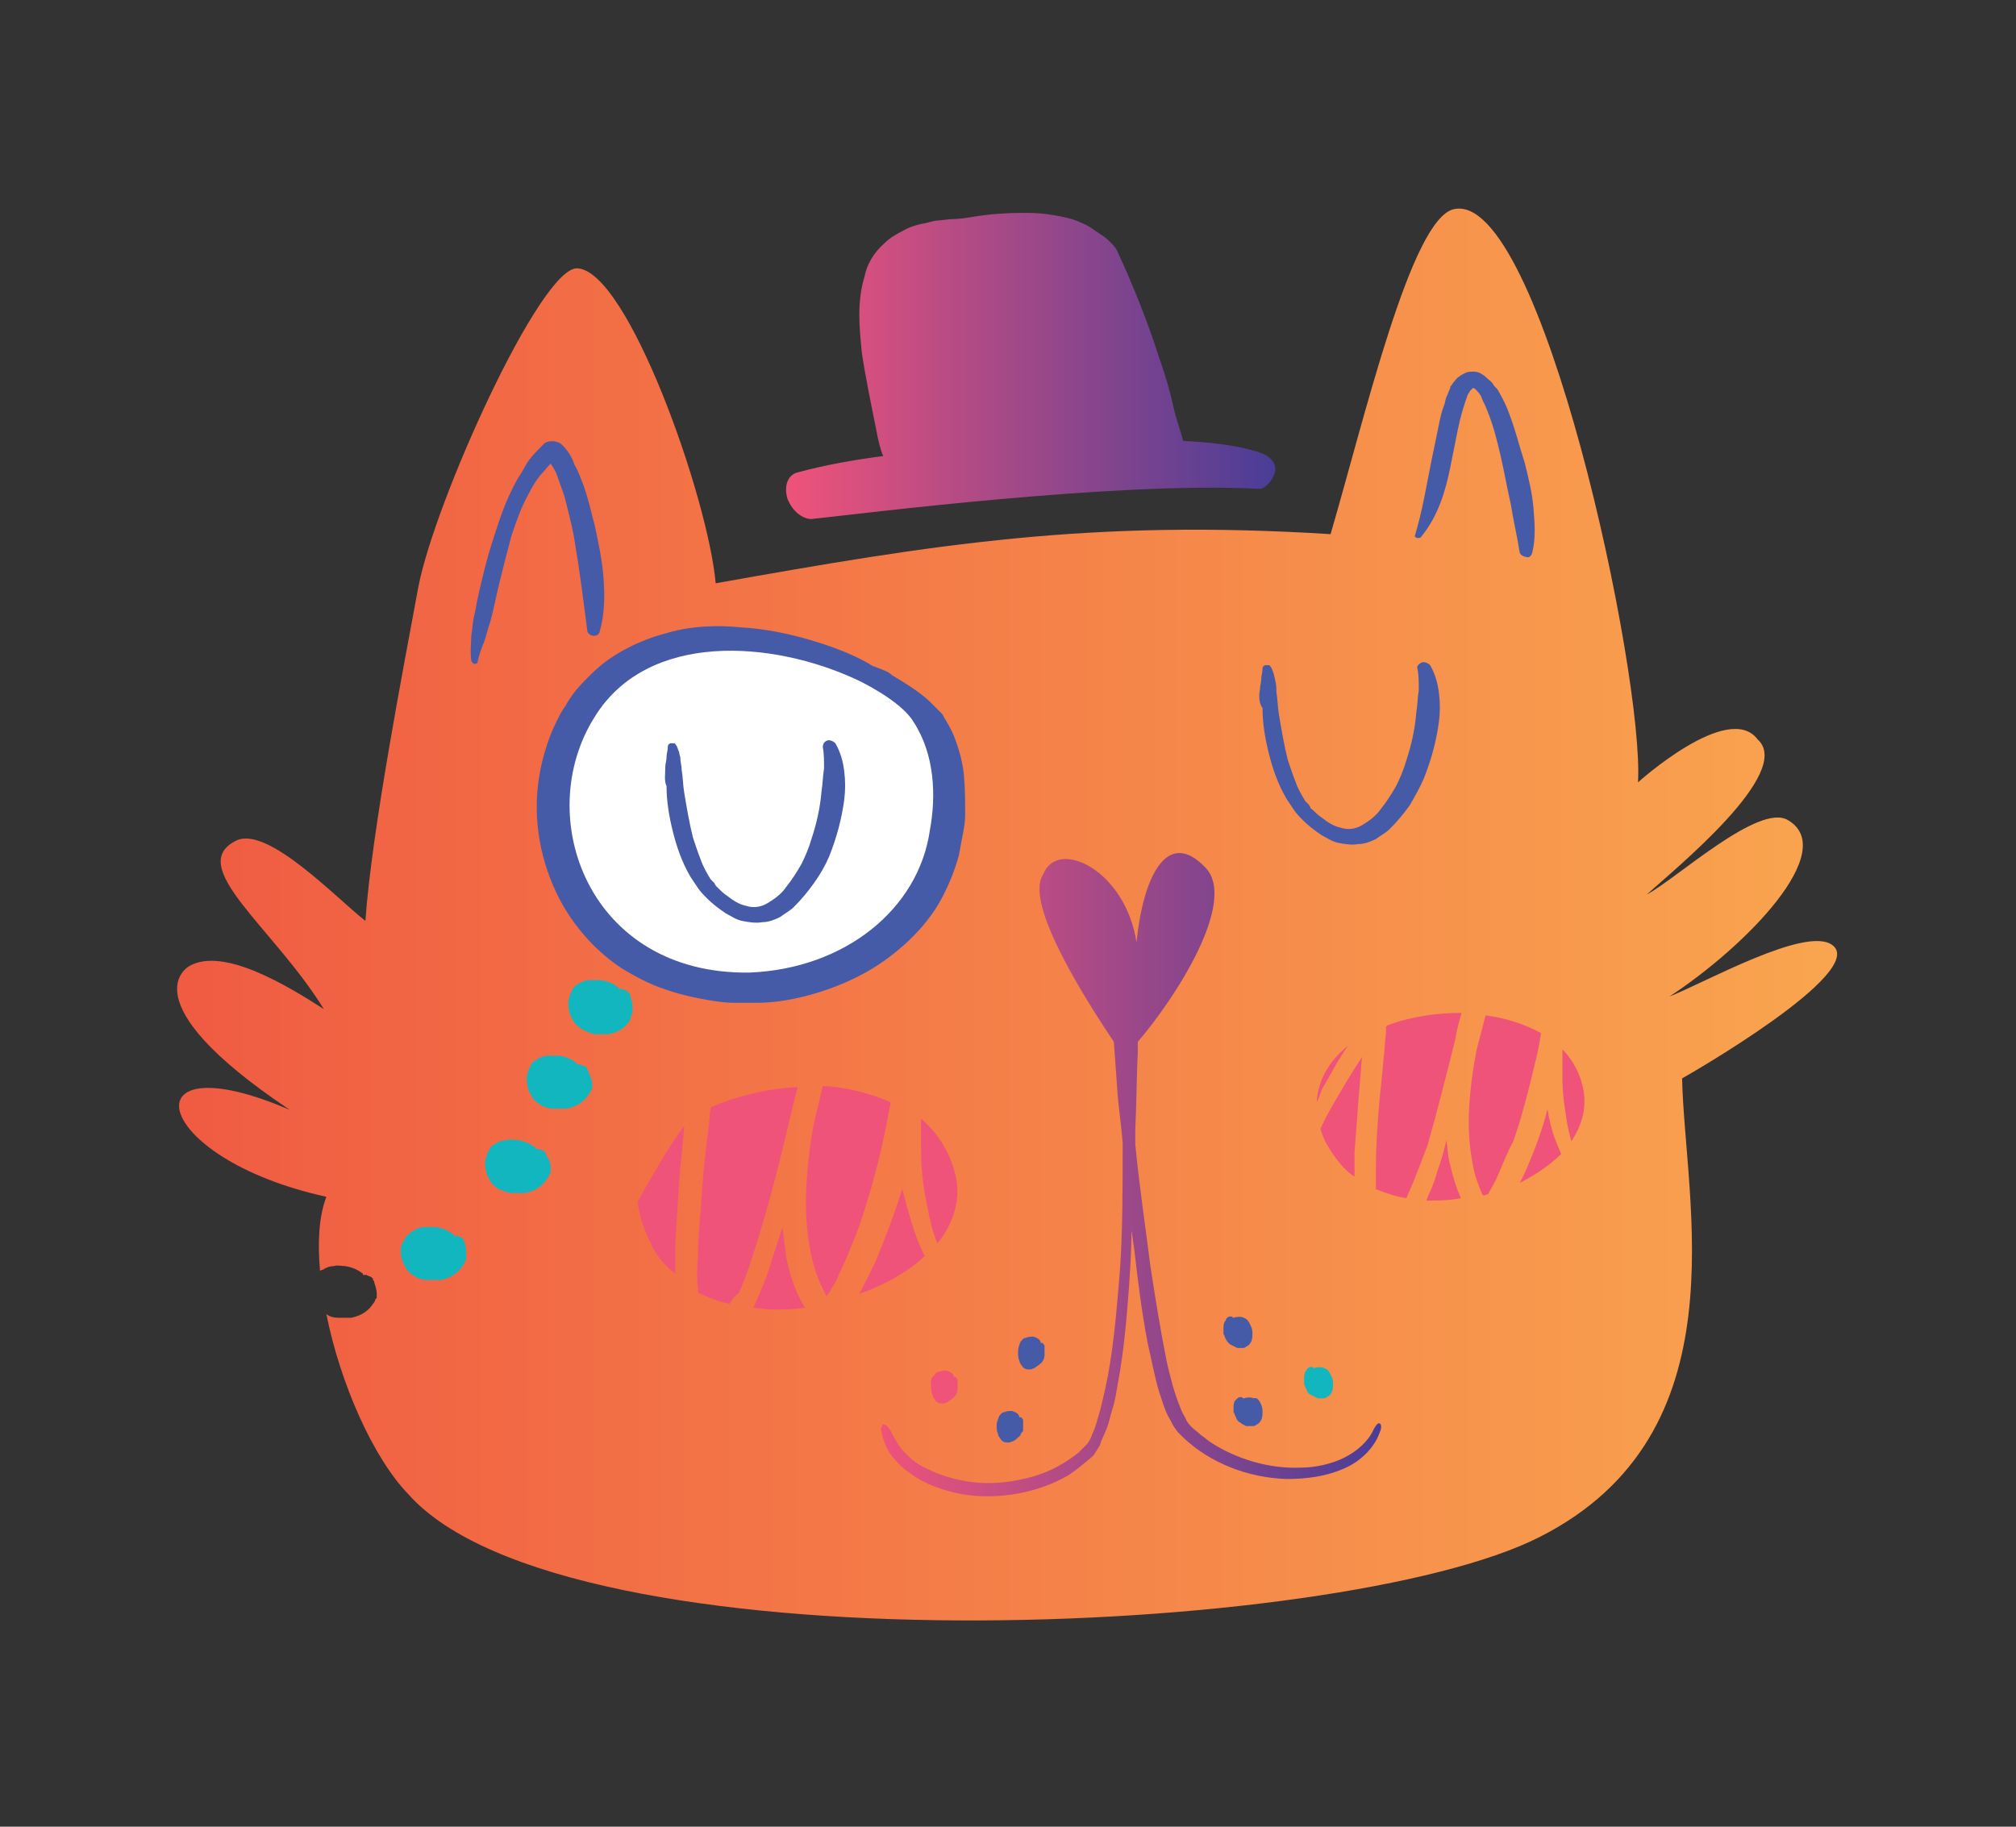 <?xml version="1.0" encoding="utf-8"?>
<!-- Generator: Adobe Illustrator 21.0.0, SVG Export Plug-In . SVG Version: 6.00 Build 0)  -->
<svg version="1.1" id="Layer_1" xmlns="http://www.w3.org/2000/svg" xmlns:xlink="http://www.w3.org/1999/xlink" x="0px" y="0px"
	 viewBox="0 0 160 145" style="enable-background:new 0 0 160 145;" xml:space="preserve">
<rect x="0" y="0" width="160" height="145" fill="#333333" stroke="none"/>
<style type="text/css">
	.st0{fill:#CB5990;}
	.st1{fill:#FFFFFF;}
	.st2{fill:#12B6BF;}
	.st3{fill:url(#SVGID_1_);}
	.st4{fill:#455BA8;}
	.st5{fill:#326EB6;}
	.st6{fill:#DD5968;}
	.st7{fill:#EF537A;}
	.st8{fill:url(#SVGID_2_);}
	.st9{fill:url(#SVGID_3_);}
	.st10{fill:url(#SVGID_4_);}
	.st11{fill:url(#SVGID_5_);}
	.st12{fill:#F16443;}
	.st13{fill:url(#SVGID_6_);}
	.st14{fill:#F68E3F;}
	.st15{fill:url(#SVGID_7_);}
	.st16{fill:url(#SVGID_8_);}
	.st17{fill:url(#SVGID_9_);}
	.st18{fill:url(#SVGID_10_);}
	.st19{fill:url(#SVGID_11_);}
	.st20{fill:url(#SVGID_12_);}
	.st21{fill:url(#SVGID_13_);}
	.st22{fill:url(#SVGID_14_);}
	.st23{fill:url(#SVGID_15_);}
	.st24{fill:url(#SVGID_16_);}
	.st25{fill:url(#SVGID_17_);}
	.st26{fill:#3DB66D;}
	.st27{fill:url(#SVGID_18_);}
	.st28{fill:url(#SVGID_19_);}
	.st29{fill:url(#SVGID_20_);}
	.st30{fill:url(#SVGID_21_);}
	.st31{fill:url(#SVGID_22_);}
	.st32{fill:url(#SVGID_23_);}
	.st33{fill:url(#SVGID_24_);}
	.st34{fill:url(#SVGID_25_);}
	.st35{fill:url(#SVGID_26_);}
	.st36{fill:url(#SVGID_27_);}
	.st37{fill:url(#SVGID_28_);}
	.st38{fill:url(#SVGID_29_);}
	.st39{fill:url(#SVGID_30_);}
	.st40{fill:url(#SVGID_31_);}
	.st41{fill:url(#SVGID_32_);}
	.st42{fill:url(#SVGID_33_);}
	.st43{fill:url(#SVGID_34_);}
	.st44{fill:url(#SVGID_35_);}
	.st45{fill:url(#SVGID_36_);}
	.st46{fill:url(#SVGID_37_);}
	.st47{fill:url(#SVGID_38_);}
	.st48{fill:url(#SVGID_39_);}
	.st49{fill:url(#SVGID_40_);}
	.st50{fill:url(#SVGID_41_);}
	.st51{fill:url(#SVGID_42_);}
	.st52{fill:url(#SVGID_43_);}
	.st53{fill:url(#SVGID_44_);}
	.st54{fill:url(#SVGID_45_);}
	.st55{fill:url(#SVGID_46_);}
	.st56{fill:url(#SVGID_47_);}
	.st57{fill:url(#SVGID_48_);}
	.st58{fill:url(#SVGID_49_);}
	.st59{fill:url(#SVGID_50_);}
	.st60{fill:url(#SVGID_51_);}
	.st61{fill:url(#SVGID_52_);}
	.st62{fill:url(#SVGID_53_);}
	.st63{fill:url(#SVGID_54_);}
	.st64{fill:url(#SVGID_55_);}
	.st65{fill:url(#SVGID_56_);}
	.st66{fill:url(#SVGID_57_);}
	.st67{fill:url(#SVGID_58_);}
	.st68{fill:url(#SVGID_59_);}
	.st69{fill:url(#SVGID_60_);}
	.st70{fill:url(#SVGID_61_);}
	.st71{fill:url(#SVGID_62_);}
	.st72{fill:url(#SVGID_63_);}
	.st73{fill:url(#SVGID_64_);}
	.st74{fill:url(#SVGID_65_);}
	.st75{fill:url(#SVGID_66_);}
	.st76{fill:url(#SVGID_67_);}
	.st77{fill:url(#SVGID_68_);}
	.st78{fill:url(#SVGID_69_);}
	.st79{fill:url(#SVGID_70_);}
	.st80{fill:url(#SVGID_71_);}
	.st81{fill:url(#SVGID_72_);}
	.st82{fill:url(#SVGID_73_);}
	.st83{fill:url(#SVGID_74_);}
	.st84{fill:url(#SVGID_75_);}
	.st85{fill:url(#SVGID_76_);}
	.st86{fill:url(#SVGID_77_);}
	.st87{fill:url(#SVGID_78_);}
	.st88{fill:url(#SVGID_79_);}
	.st89{fill:url(#SVGID_80_);}
	.st90{fill:url(#SVGID_81_);}
	.st91{fill:url(#SVGID_82_);}
	.st92{fill:url(#SVGID_83_);}
	.st93{fill:url(#SVGID_84_);}
	.st94{fill:url(#SVGID_85_);}
	.st95{fill:url(#SVGID_86_);}
	.st96{fill:url(#SVGID_87_);}
	.st97{fill:url(#SVGID_88_);}
	.st98{fill:url(#SVGID_89_);}
	.st99{fill:url(#SVGID_90_);}
	.st100{fill:url(#SVGID_91_);}
	.st101{fill:url(#SVGID_92_);}
	.st102{fill:url(#SVGID_93_);}
	.st103{fill:url(#SVGID_94_);}
	.st104{fill:url(#SVGID_95_);}
	.st105{fill:url(#SVGID_96_);}
	.st106{fill:url(#SVGID_97_);}
	.st107{fill:url(#SVGID_98_);}
	.st108{fill:url(#SVGID_99_);}
	.st109{fill:url(#SVGID_100_);}
	.st110{fill:url(#SVGID_101_);}
	.st111{fill:url(#SVGID_102_);}
	.st112{fill:url(#SVGID_103_);}
	.st113{fill:url(#SVGID_104_);}
	.st114{fill:url(#SVGID_105_);}
	.st115{fill:url(#SVGID_106_);}
	.st116{fill:url(#SVGID_107_);}
	.st117{fill:url(#SVGID_108_);}
	.st118{fill:url(#SVGID_109_);}
	.st119{fill:url(#SVGID_110_);}
	.st120{fill:url(#SVGID_111_);}
	.st121{fill:url(#SVGID_112_);}
	.st122{fill:url(#SVGID_113_);}
	.st123{fill:url(#SVGID_114_);}
	.st124{fill:url(#SVGID_115_);}
	.st125{fill:url(#SVGID_116_);}
	.st126{fill:url(#SVGID_117_);}
	.st127{fill:url(#SVGID_118_);}
	.st128{fill:url(#SVGID_119_);}
	.st129{fill:url(#SVGID_120_);}
	.st130{fill:url(#SVGID_121_);}
	.st131{fill:url(#SVGID_122_);}
	.st132{fill:url(#SVGID_123_);}
	.st133{fill:url(#SVGID_124_);}
	.st134{fill:url(#SVGID_125_);}
	.st135{fill:url(#SVGID_126_);}
	.st136{fill:url(#SVGID_127_);}
	.st137{fill:#184054;}
	.st138{fill:url(#SVGID_128_);}
	.st139{fill:url(#SVGID_129_);}
	.st140{fill:url(#SVGID_130_);}
	.st141{fill:url(#SVGID_131_);}
	.st142{fill:url(#SVGID_132_);}
	.st143{fill:url(#SVGID_133_);}
	.st144{fill:url(#SVGID_134_);}
	.st145{fill:url(#SVGID_135_);}
	.st146{fill:url(#SVGID_136_);}
	.st147{fill:url(#SVGID_137_);}
	.st148{fill:url(#SVGID_138_);}
	.st149{fill:url(#SVGID_139_);}
	.st150{fill:url(#SVGID_140_);}
	.st151{fill:url(#SVGID_141_);}
	.st152{fill:url(#SVGID_142_);}
	.st153{fill:url(#SVGID_143_);}
	.st154{fill:url(#SVGID_144_);}
	.st155{fill:url(#SVGID_145_);}
	.st156{fill:url(#SVGID_146_);}
	.st157{fill:url(#SVGID_147_);}
	.st158{fill:url(#SVGID_148_);}
	.st159{fill:url(#SVGID_149_);}
	.st160{fill:url(#SVGID_150_);}
	.st161{fill:url(#SVGID_151_);}
	.st162{fill:url(#SVGID_152_);}
	.st163{fill:url(#SVGID_153_);}
	.st164{fill:url(#SVGID_154_);}
	.st165{fill:url(#SVGID_155_);}
	.st166{fill:url(#SVGID_156_);}
	.st167{fill:url(#SVGID_157_);}
	.st168{fill:url(#SVGID_158_);}
	.st169{fill:url(#SVGID_159_);}
	.st170{fill:url(#SVGID_160_);}
	.st171{fill:url(#SVGID_161_);}
	.st172{fill:url(#SVGID_162_);}
	.st173{fill:url(#SVGID_163_);}
	.st174{fill:url(#SVGID_164_);}
	.st175{fill:url(#SVGID_165_);}
	.st176{fill:url(#SVGID_166_);}
	.st177{fill:url(#SVGID_167_);}
	.st178{fill:url(#SVGID_168_);}
	.st179{fill:url(#SVGID_169_);}
	.st180{fill:url(#SVGID_170_);}
	.st181{fill:url(#SVGID_171_);}
	.st182{fill:url(#SVGID_172_);}
	.st183{fill:url(#SVGID_173_);}
	.st184{fill:url(#SVGID_174_);}
	.st185{fill:url(#SVGID_175_);}
	.st186{fill:url(#SVGID_176_);}
	.st187{fill:url(#SVGID_177_);}
	.st188{fill:url(#SVGID_178_);}
	.st189{fill:url(#SVGID_179_);}
	.st190{fill:url(#SVGID_180_);}
	.st191{fill:url(#SVGID_181_);}
	.st192{fill:url(#SVGID_182_);}
	.st193{fill:url(#SVGID_183_);}
	.st194{fill:url(#SVGID_184_);}
	.st195{fill:url(#SVGID_185_);}
	.st196{fill:url(#SVGID_186_);}
	.st197{fill:url(#SVGID_187_);}
	.st198{fill:url(#SVGID_188_);}
	.st199{fill:url(#SVGID_189_);}
	.st200{fill:url(#SVGID_190_);}
	.st201{fill:url(#SVGID_191_);}
	.st202{fill:url(#SVGID_192_);}
	.st203{fill:url(#SVGID_193_);}
	.st204{fill:url(#SVGID_194_);}
	.st205{fill:url(#SVGID_195_);}
	.st206{fill:url(#SVGID_196_);}
	.st207{fill:url(#SVGID_197_);}
	.st208{fill:url(#SVGID_198_);}
	.st209{fill:url(#SVGID_199_);}
	.st210{fill:url(#SVGID_200_);}
	.st211{fill:url(#SVGID_201_);}
	.st212{fill:url(#SVGID_202_);}
	.st213{fill:url(#SVGID_203_);}
	.st214{fill:url(#SVGID_204_);}
	.st215{fill:url(#SVGID_205_);}
	.st216{fill:url(#SVGID_206_);}
	.st217{fill:url(#SVGID_207_);}
	.st218{fill:url(#SVGID_208_);}
	.st219{fill:#969697;}
	.st220{fill:url(#SVGID_209_);}
	.st221{fill:url(#SVGID_210_);}
	.st222{fill:url(#SVGID_211_);}
	.st223{fill:url(#SVGID_212_);}
	.st224{fill:url(#SVGID_213_);}
	.st225{fill:url(#SVGID_214_);}
	.st226{fill:url(#SVGID_215_);}
	.st227{fill:url(#SVGID_216_);}
	.st228{fill:url(#SVGID_217_);}
	.st229{fill:url(#SVGID_218_);}
	.st230{fill:url(#SVGID_219_);}
	.st231{fill:url(#SVGID_220_);}
	.st232{fill:url(#SVGID_221_);}
	.st233{fill:url(#SVGID_222_);}
	.st234{fill:url(#SVGID_223_);}
	.st235{fill:url(#SVGID_224_);}
	.st236{fill:url(#SVGID_225_);}
	.st237{fill:url(#SVGID_226_);}
	.st238{fill:url(#SVGID_227_);}
	.st239{fill:url(#SVGID_228_);}
	.st240{fill:url(#SVGID_229_);}
	.st241{fill:url(#SVGID_230_);}
	.st242{fill:url(#SVGID_231_);}
	.st243{fill:url(#SVGID_232_);}
	.st244{fill:url(#SVGID_233_);}
	.st245{fill:url(#SVGID_234_);}
	.st246{fill:url(#SVGID_235_);}
	.st247{fill:url(#SVGID_236_);}
	.st248{fill:url(#SVGID_237_);}
	.st249{fill:url(#SVGID_238_);}
	.st250{fill:url(#SVGID_239_);}
	.st251{fill:url(#SVGID_240_);}
	.st252{fill:url(#SVGID_241_);}
	.st253{fill:url(#SVGID_242_);}
	.st254{fill:url(#SVGID_243_);}
	.st255{fill:url(#SVGID_244_);}
	.st256{fill:url(#SVGID_245_);}
	.st257{fill:url(#SVGID_246_);}
	.st258{fill:url(#SVGID_247_);}
	.st259{fill:url(#SVGID_248_);}
	.st260{fill:url(#SVGID_249_);}
	.st261{fill:url(#SVGID_250_);}
	.st262{fill:url(#SVGID_251_);}
	.st263{fill:url(#SVGID_252_);}
	.st264{fill:url(#SVGID_253_);}
	.st265{fill:url(#SVGID_254_);}
	.st266{fill:url(#SVGID_255_);}
	.st267{fill:url(#SVGID_256_);}
	.st268{fill:url(#SVGID_257_);}
	.st269{fill:url(#SVGID_258_);}
	.st270{fill:url(#SVGID_259_);}
	.st271{fill:url(#SVGID_260_);}
	.st272{fill:url(#SVGID_261_);}
	.st273{fill:url(#SVGID_262_);}
	.st274{fill:url(#SVGID_263_);}
	.st275{fill:url(#SVGID_264_);}
	.st276{fill:url(#SVGID_265_);}
	.st277{fill:url(#SVGID_266_);}
	.st278{fill:url(#SVGID_267_);}
	.st279{fill:#F69474;}
	.st280{fill:#F27350;}
	.st281{fill:url(#SVGID_268_);}
	.st282{fill:url(#SVGID_269_);}
	.st283{fill:url(#SVGID_270_);}
	.st284{fill:url(#SVGID_271_);}
	.st285{fill:url(#SVGID_272_);}
	.st286{fill:url(#SVGID_273_);}
	.st287{fill:url(#SVGID_274_);}
	.st288{fill:url(#SVGID_275_);}
	.st289{fill:url(#SVGID_276_);}
	.st290{fill:url(#SVGID_277_);}
	.st291{fill:url(#SVGID_278_);}
	.st292{fill:url(#SVGID_279_);}
	.st293{fill:url(#SVGID_280_);}
	.st294{fill:url(#SVGID_281_);}
	.st295{fill:url(#SVGID_282_);}
	.st296{fill:url(#SVGID_283_);}
	.st297{fill:url(#SVGID_284_);}
	.st298{fill:url(#SVGID_285_);}
	.st299{fill:url(#SVGID_286_);}
	.st300{fill:url(#SVGID_287_);}
	.st301{fill:url(#SVGID_288_);}
	.st302{fill:url(#SVGID_289_);}
	.st303{fill:url(#SVGID_290_);}
	.st304{fill:url(#SVGID_291_);}
	.st305{fill:url(#SVGID_292_);}
	.st306{fill:url(#SVGID_293_);}
</style>
<g>
	<linearGradient id="SVGID_1_" gradientUnits="userSpaceOnUse" x1="14.221" y1="72.5" x2="145.779" y2="72.5">
		<stop  offset="0" style="stop-color:#F05B42"/>
		<stop  offset="1" style="stop-color:#F9A54F"/>
	</linearGradient>
	<path class="st3" d="M145.4,75c-2.1-1.5-10.1,3-12.9,4.1c6.1-4,13.5-11.6,9.4-14c-2.3-1.4-8.9,4.7-11.2,5.9
		c2.2-2,11.7-9.7,8.8-12.3c-2.3-3.1-9.5,3.4-9.5,3.4c0.5-8.5-7.7-47-14.6-45.5c-3.4,0.7-7.1,16.6-9.8,25.8
		c-19.1-1.2-31.4,0.8-48.8,3.9c-0.6-6.8-7-24.9-11-25c-2.9-0.1-11.3,18.5-12.6,25.3c-1.1,6-3.7,19.3-4.2,26.5
		c-2.3-1.8-7.7-7.5-10.2-6.4c-4.2,2,2.9,6.9,6.9,13.4c-2.8-1.8-8-5-10.7-3.4c0,0-5,2.7,8,11.4c-13-5.6-11.2,3.8,2.9,6.9
		c-0.6,1.6-0.7,3.6-0.5,5.9c0.1-0.1,0.1-0.1,0.2-0.1c0.3-0.2,0.6-0.3,0.9-0.3c0.3-0.1,0.6,0,0.9,0c0.6,0.1,1,0.3,1.4,0.6
		c0,0,0,0,0,0.1c0,0,0,0,0,0c0,0,0,0,0.1,0c0,0,0.1,0,0.2,0c0.1,0.1,0.3,0.1,0.4,0.2c0,0,0.1,0.1,0.1,0.1c0,0,0,0,0,0.1l0,0
		c0.1,0.1,0.1,0.1,0.1,0.2c0.1,0.3,0.2,0.6,0.2,0.9c0,0.1,0,0.2,0,0.2c0,0.1,0,0.2-0.1,0.2c0,0.1-0.1,0.3-0.2,0.4
		c-0.2,0.3-0.4,0.5-0.7,0.7c-0.3,0.2-0.6,0.3-1,0.4c-0.1,0-0.2,0-0.3,0c-0.1,0-0.2,0-0.3,0c-0.2,0-0.4,0-0.5,0
		c-0.3,0-0.7-0.1-0.9-0.3c1.1,5.5,3.7,11.4,6.5,14.3c12.5,14.1,73.9,11.5,89.8,3.4c16.2-8.2,11.5-26.6,11.3-36.4
		C133.7,85.5,148.4,77.1,145.4,75z"/>
	<path class="st2" d="M103.5,109.4c0-0.1,0-0.3,0.1-0.5c0,0,0-0.1,0.1-0.1l0,0c0,0,0,0,0-0.1c0,0,0,0,0.1-0.1
		c0.1-0.1,0.2-0.1,0.3-0.1c0.1,0,0.2,0.1,0.2,0.2c0,0,0,0,0,0s0,0,0,0c0,0-0.1-0.1,0-0.1c0.3-0.1,0.6-0.1,0.8,0
		c0.3,0.1,0.4,0.3,0.5,0.5c0.1,0.2,0.2,0.4,0.2,0.7c0,0.2,0,0.5-0.1,0.7c-0.1,0.2-0.2,0.3-0.4,0.4c-0.1,0.1-0.2,0.1-0.4,0.1
		c-0.1,0-0.2,0-0.3,0c-0.2-0.1-0.4-0.2-0.6-0.3c-0.2-0.1-0.3-0.3-0.3-0.4c-0.1-0.1-0.1-0.3-0.2-0.4c0,0,0-0.1,0-0.1c0,0,0-0.1,0-0.1
		C103.5,109.5,103.5,109.4,103.5,109.4z"/>
	<path class="st4" d="M112.3,42.5c0.6-2,0.9-3.9,1.3-5.9c0.2-1,0.4-1.9,0.6-2.9c0.1-0.5,0.2-1,0.4-1.5c0.1-0.2,0.1-0.5,0.2-0.7
		c0.1-0.2,0.2-0.5,0.3-0.7l0-0.1c0.1-0.1,0.2-0.3,0.3-0.4c0.1-0.1,0.2-0.3,0.4-0.4c0.1-0.1,0.3-0.2,0.5-0.3s0.4-0.1,0.7-0.1
		c0.2,0,0.5,0.1,0.6,0.2c0.2,0.1,0.3,0.2,0.4,0.3c0.2,0.2,0.4,0.3,0.5,0.5c0.1,0.2,0.3,0.3,0.4,0.5c0.4,0.7,0.7,1.3,0.9,1.9
		c0.5,1.3,0.8,2.6,1.2,3.8c0.3,1.2,0.6,2.4,0.7,3.6c0.1,1.2,0.2,2.4-0.1,3.6c-0.1,0.3-0.3,0.4-0.5,0.3c-0.2,0-0.5-0.2-0.5-0.4
		c-0.2-1.3-0.5-2.5-0.7-3.8c-0.3-1.3-0.5-2.5-0.8-3.8c-0.3-1.3-0.6-2.5-1.1-3.7c-0.1-0.3-0.3-0.6-0.4-0.9c-0.1-0.3-0.3-0.5-0.5-0.7
		c-0.1-0.1-0.2-0.1-0.2-0.1c0,0,0,0,0,0c0,0,0,0,0,0c0,0-0.1,0.1-0.2,0.2c-0.1,0.1-0.1,0.2-0.2,0.3v0c-0.3,0.8-0.6,1.8-0.8,2.8
		c-0.2,1-0.4,2-0.6,3c-0.4,2-1,3.9-2.3,5.5C112.7,42.8,112.2,42.7,112.3,42.5z"/>
	<path class="st4" d="M100,54.7c0-0.3,0.1-0.5,0.1-0.8c0-0.3,0.1-0.5,0.1-0.8c0-0.1,0-0.2,0.2-0.3c0,0,0,0,0.1,0c0,0,0,0,0.1,0
		c0,0,0,0,0.1,0c0.1,0,0.1,0.1,0.2,0.2c0.1,0.2,0.1,0.3,0.2,0.5c0,0.2,0.1,0.3,0.1,0.5c0.1,0.3,0.1,0.6,0.1,0.9
		c0.1,0.6,0.1,1.2,0.2,1.8c0.2,1.2,0.4,2.4,0.7,3.6c0.2,0.6,0.4,1.2,0.6,1.7c0.2,0.6,0.5,1.1,0.8,1.6c0.1,0.1,0.2,0.2,0.3,0.3
		c0,0.1,0.1,0.1,0.1,0.2c0,0.1,0.1,0.1,0.2,0.2c0.2,0.2,0.4,0.4,0.7,0.6c0.5,0.4,1,0.7,1.5,0.8c0.6,0.2,1.2,0.1,1.7-0.2
		c0.5-0.3,1.1-0.7,1.5-1.3c0.4-0.5,0.8-1.1,1.2-1.8c0.3-0.6,0.6-1.3,0.8-2c0.4-1.2,0.7-2.5,0.8-3.8c0.1-0.6,0.1-1.2,0.2-1.8
		c0-0.6,0-1.2-0.1-1.7c-0.1-0.2,0.1-0.4,0.3-0.5c0.2-0.1,0.5,0,0.7,0.2c0.4,0.7,0.6,1.4,0.7,2.2c0.1,0.8,0.1,1.5,0,2.3
		c-0.2,1.5-0.6,3-1.2,4.5c-0.3,0.7-0.7,1.4-1.1,2.1c-0.5,0.7-1,1.3-1.6,1.9c-0.3,0.3-0.7,0.5-1.1,0.8c-0.4,0.2-0.9,0.4-1.4,0.4
		c-0.5,0.1-1.1,0-1.6-0.1c-0.5-0.1-0.9-0.4-1.3-0.6c-0.6-0.4-1.1-0.8-1.5-1.2c-0.2-0.2-0.5-0.5-0.7-0.8c-0.2-0.3-0.4-0.6-0.6-0.9
		c-0.7-1.2-1.1-2.4-1.4-3.6c-0.3-1.2-0.5-2.4-0.5-3.6C99.9,55.8,99.9,55.2,100,54.7z"/>
	<path class="st4" d="M100,111.3c0.1,0.2,0.2,0.4,0.2,0.7c0,0.2,0,0.5-0.1,0.7c-0.1,0.2-0.2,0.3-0.4,0.4c-0.1,0.1-0.2,0.1-0.4,0.1
		c-0.1,0-0.2,0-0.4,0c-0.2-0.1-0.4-0.2-0.5-0.3c-0.2-0.1-0.3-0.3-0.3-0.4c-0.1-0.1-0.1-0.3-0.2-0.4c0,0,0-0.1,0-0.1c0,0,0-0.1,0-0.1
		c0-0.1,0-0.1,0-0.2c0-0.1,0-0.3,0.1-0.5c0,0,0.1-0.1,0.1-0.1l0,0c0,0,0,0,0,0c0,0,0,0,0.1-0.1c0.1-0.1,0.2-0.1,0.3-0.1
		c0.1,0,0.2,0.1,0.2,0.2c0,0,0,0,0,0s0,0,0,0c0,0-0.1-0.1,0-0.1c0.3-0.1,0.6-0.1,0.8,0C99.7,110.9,99.9,111.1,100,111.3z"/>
	<path class="st4" d="M97.1,105.4c0-0.1,0-0.3,0.1-0.5c0,0,0.1-0.1,0.1-0.1l0,0c0,0,0,0,0-0.1c0,0,0,0,0.1-0.1
		c0.1-0.1,0.2-0.1,0.3-0.1c0.1,0,0.2,0.1,0.2,0.2c0,0,0,0,0,0c0,0,0,0,0,0c0,0-0.1-0.1,0-0.1c0.3-0.1,0.6-0.1,0.8,0
		c0.3,0.1,0.4,0.3,0.5,0.5c0.1,0.2,0.2,0.4,0.2,0.7c0,0.2,0,0.5-0.1,0.7c-0.1,0.2-0.2,0.3-0.4,0.4c-0.1,0.1-0.2,0.1-0.4,0.1
		c-0.1,0-0.2,0-0.3,0c-0.2-0.1-0.4-0.2-0.6-0.3c-0.1-0.1-0.3-0.3-0.3-0.4c-0.1-0.1-0.1-0.3-0.2-0.4c0,0,0-0.1,0-0.1c0,0,0-0.1,0-0.1
		C97.1,105.6,97.1,105.5,97.1,105.4z"/>
	<path class="st4" d="M81,106.5c0.1-0.1,0.2-0.3,0.4-0.3c0.2-0.1,0.4-0.1,0.6-0.1c0.4,0.1,0.6,0.3,0.6,0.5c0,0,0,0,0,0c0,0,0,0,0,0
		c0,0,0,0,0,0c0,0,0.1,0,0.1,0c0.1,0,0.1,0.1,0.2,0.2c0,0,0,0,0,0.1l0,0.1c0,0,0,0.1,0,0.1c0,0.1,0,0.3,0,0.4c0,0.3-0.1,0.6-0.4,0.8
		c-0.1,0.1-0.3,0.2-0.4,0.3c-0.1,0-0.2,0.1-0.3,0.1c0,0-0.1,0-0.1,0h0h0l0,0c0,0-0.1,0-0.1,0c-0.2,0-0.4-0.1-0.5-0.3
		c-0.1-0.1-0.2-0.3-0.2-0.4c-0.1-0.2-0.1-0.4-0.1-0.7C80.8,107,80.9,106.7,81,106.5z"/>
	<path class="st4" d="M79.3,112.4c0.1-0.1,0.2-0.3,0.4-0.3c0.2-0.1,0.4-0.1,0.6-0.1c0.4,0.1,0.6,0.3,0.6,0.5c0,0,0,0,0,0l0,0
		c0,0,0,0,0,0c0,0,0.1,0,0.1,0c0.1,0,0.1,0.1,0.2,0.2c0,0,0,0,0,0.1l0,0c0,0,0,0.1,0,0.1c0,0.1,0,0.3,0,0.4c0,0.1,0,0.1,0,0.2
		c0,0.1,0,0.1-0.1,0.2c-0.1,0.1-0.1,0.3-0.3,0.4c-0.1,0.1-0.2,0.2-0.4,0.3c-0.1,0-0.2,0.1-0.3,0.1c0,0-0.1,0-0.1,0h0l0,0l0,0
		c0,0,0,0-0.1,0c-0.2,0-0.4-0.1-0.5-0.3c-0.1-0.1-0.2-0.3-0.2-0.4c-0.1-0.2-0.1-0.4-0.1-0.7C79.1,112.9,79.2,112.7,79.3,112.4z"/>
	<path class="st4" d="M58.8,49.8c1.9,0.1,3.8,0.5,5.5,1c1.7,0.5,3.3,1.1,4.7,1.9c0.1,0.1,0.2,0.1,0.3,0.2c0,0,0.1,0,0.1,0
		c0,0,0.2,0.1,0.5,0.2c0.2,0.1,0.6,0.2,0.9,0.5c1,0.6,2,1.2,2.9,2c0.2,0.2,0.4,0.4,0.6,0.6c0.1,0.1,0.2,0.2,0.3,0.3l0.1,0.1l0.1,0.1
		l0.1,0.2c0.3,0.5,0.6,1,0.8,1.5c0.4,1,0.7,2.1,0.8,3.1c0.1,1.1,0.1,2.2,0.1,3.2c0,0.5-0.1,1.1-0.2,1.6c-0.1,0.5-0.2,1.1-0.3,1.6
		c-0.3,1.1-0.7,2.1-1.2,3.1c-1,2-2.6,3.7-4.5,5.1c-1.9,1.4-4.2,2.4-6.6,3c-1.2,0.3-2.5,0.5-3.7,0.5c-0.2,0-0.3,0-0.5,0
		c-0.2,0-0.3,0-0.5,0c-0.3,0-0.6,0-0.9,0c-0.6,0-1.3-0.1-1.9-0.2c-1.2-0.2-2.5-0.5-3.6-0.9c-1.2-0.4-2.3-1-3.3-1.6
		c-2-1.3-3.6-3.1-4.7-5c-1.6-2.8-2.4-6.2-2-9.6c0.2-1.7,0.7-3.5,1.5-5.1c0.2-0.4,0.4-0.8,0.7-1.2c0.2-0.4,0.5-0.8,0.8-1.2
		c0.6-0.7,1.3-1.4,2-2c1.5-1.2,3.4-2.1,5.4-2.6C54.8,49.7,56.9,49.6,58.8,49.8z"/>
	<path class="st2" d="M37,99.7c0,0.1,0,0.2,0,0.2c0,0.1,0,0.2-0.1,0.2c0,0.1-0.1,0.3-0.2,0.4c-0.2,0.3-0.4,0.5-0.7,0.7
		c-0.3,0.2-0.6,0.3-1,0.4c-0.1,0-0.2,0-0.3,0c-0.1,0-0.2,0-0.3,0c-0.2,0-0.4,0-0.5,0c-0.3,0-0.7-0.1-1-0.3c-0.3-0.2-0.6-0.4-0.7-0.7
		c-0.3-0.4-0.4-0.9-0.4-1.4c0-0.3,0.1-0.5,0.3-0.8c0-0.1,0.1-0.1,0.1-0.2c0-0.1,0.1-0.1,0.2-0.2c0.1-0.1,0.2-0.2,0.4-0.3
		c0.3-0.2,0.6-0.3,0.9-0.3c0.3,0,0.6,0,0.9,0c0.6,0.1,1,0.3,1.4,0.6c0,0,0,0,0,0.1c0,0,0,0,0,0c0,0,0,0,0.1,0c0,0,0.1,0,0.2,0
		c0.2,0.1,0.3,0.1,0.4,0.2c0,0,0.1,0.1,0.1,0.1c0,0,0,0,0,0.1l0,0c0.1,0.1,0.1,0.1,0.1,0.2C37,99.1,37,99.4,37,99.7z"/>
	<path class="st4" d="M37.7,52.7c-0.1,0-0.1,0-0.2-0.1c0,0-0.1-0.1-0.1-0.2c-0.1-0.7,0-1.3,0-1.9c0.1-0.6,0.1-1.2,0.3-1.9
		c0.2-1.2,0.5-2.4,0.8-3.6c0.3-1.2,0.7-2.4,1.1-3.6c0.4-1.2,0.9-2.4,1.6-3.6c0.3-0.4,0.5-0.9,0.8-1.3c0.3-0.4,0.7-0.8,1.1-1.2
		c0,0,0.1-0.1,0.1-0.1c0.4-0.3,1.1-0.2,1.4,0.1l0,0c0.5,0.5,0.8,1,1,1.6c0.3,0.5,0.5,1.1,0.7,1.6c0.4,1.1,0.6,2.1,0.9,3.2
		c0.3,1.4,0.6,2.8,0.7,4.2c0.1,1.4,0.1,2.8-0.3,4.2c-0.1,0.6-1,0.4-1-0.1c-0.3-2.4-0.6-4.7-1-7.1c-0.2-1.2-0.5-2.3-0.8-3.5
		c-0.2-0.6-0.4-1.1-0.6-1.7c-0.1-0.3-0.3-0.6-0.5-0.9c-0.3,0.3-0.5,0.6-0.8,0.9c-0.4,0.5-0.7,1-1,1.6c-0.5,0.9-0.9,2-1.3,3.2
		c-0.3,1.1-0.6,2.3-0.9,3.5c-0.3,1.2-0.5,2.3-0.8,3.4c-0.2,0.5-0.3,1.1-0.5,1.6c-0.2,0.5-0.4,1-0.5,1.6
		C37.9,52.6,37.8,52.7,37.7,52.7z"/>
	<path class="st2" d="M43.7,92.8c0,0.1,0,0.2,0,0.2c0,0.1,0,0.2-0.1,0.2c0,0.1-0.1,0.3-0.2,0.4c-0.2,0.3-0.4,0.5-0.7,0.7
		c-0.3,0.2-0.6,0.3-1,0.4c-0.1,0-0.2,0-0.3,0c-0.1,0-0.2,0-0.3,0c-0.2,0-0.4,0-0.5,0c-0.3,0-0.7-0.2-1-0.3c-0.3-0.2-0.6-0.4-0.7-0.7
		c-0.3-0.4-0.4-0.9-0.4-1.4c0-0.3,0.1-0.5,0.2-0.8c0,0,0.1-0.1,0.1-0.2c0-0.1,0.1-0.1,0.1-0.2c0.1-0.1,0.2-0.2,0.4-0.3
		c0.3-0.2,0.6-0.3,0.9-0.3c0.3-0.1,0.6,0,0.9,0c0.6,0.1,1,0.3,1.4,0.6c0,0,0,0,0,0.1c0,0,0,0,0,0c0,0,0,0,0.1,0c0,0,0.1,0,0.2,0
		c0.1,0.1,0.3,0.1,0.4,0.2c0,0,0.1,0.1,0.1,0.1c0,0,0,0,0,0.1l0,0c0.1,0.1,0.1,0.1,0.1,0.2C43.7,92.2,43.7,92.5,43.7,92.8z"/>
	<path class="st2" d="M47,86.1c0,0.1,0,0.2,0,0.2c0,0.1,0,0.2-0.1,0.2c0,0.1-0.1,0.3-0.2,0.4c-0.2,0.3-0.4,0.5-0.7,0.7
		c-0.3,0.2-0.6,0.3-1,0.4c-0.1,0-0.2,0-0.3,0c-0.1,0-0.2,0-0.3,0c-0.2,0-0.3,0-0.5,0c-0.3,0-0.7-0.1-1-0.3c-0.3-0.2-0.6-0.4-0.7-0.7
		c-0.3-0.4-0.4-0.9-0.4-1.4c0-0.3,0.1-0.5,0.2-0.8c0,0,0.1-0.1,0.1-0.2c0-0.1,0.1-0.1,0.1-0.2c0.1-0.1,0.2-0.2,0.4-0.3
		c0.3-0.2,0.6-0.3,0.9-0.3c0.3,0,0.6,0,0.9,0c0.6,0.1,1,0.3,1.4,0.6c0,0,0,0,0,0.1c0,0,0,0,0,0c0,0,0,0,0.1,0c0,0,0.1,0,0.2,0
		c0.1,0.1,0.3,0.1,0.4,0.2c0,0,0.1,0.1,0.1,0.1c0,0,0,0,0,0.1l0,0c0.1,0.1,0.1,0.1,0.1,0.2C46.9,85.5,47,85.8,47,86.1z"/>
	<path class="st2" d="M46.2,81.7c-0.3-0.2-0.6-0.4-0.7-0.7c-0.3-0.4-0.4-0.9-0.4-1.4c0-0.3,0.1-0.5,0.2-0.8c0,0,0.1-0.1,0.1-0.2
		c0-0.1,0.1-0.1,0.1-0.2c0.1-0.1,0.2-0.2,0.4-0.3c0.3-0.2,0.6-0.3,0.9-0.3c0.3,0,0.6,0,0.9,0c0.6,0.1,1,0.3,1.4,0.6c0,0,0,0,0,0.1
		c0,0,0,0,0,0s0,0,0.1,0c0,0,0.1,0,0.2,0c0.2,0.1,0.3,0.1,0.4,0.2c0,0,0.1,0.1,0.1,0.1c0,0,0,0,0,0l0,0c0.1,0.1,0.1,0.1,0.1,0.2
		c0.1,0.3,0.2,0.6,0.2,0.9c0,0.1,0,0.2,0,0.2c0,0.1,0,0.2,0,0.2C50.1,80.7,50,80.9,50,81c-0.2,0.3-0.4,0.5-0.7,0.7
		c-0.3,0.2-0.6,0.3-1,0.4c-0.1,0-0.2,0-0.3,0c-0.1,0-0.2,0-0.3,0c-0.2,0-0.4,0-0.5,0C46.9,82,46.5,81.9,46.2,81.7z"/>
	<path class="st7" d="M74.1,109.2c0.1-0.1,0.2-0.3,0.4-0.3c0.2-0.1,0.4-0.1,0.6-0.1c0.4,0.1,0.6,0.3,0.6,0.5c0,0,0,0,0,0
		c0,0,0,0,0,0s0,0,0,0c0,0,0.1,0,0.1,0c0.1,0,0.1,0.1,0.2,0.2c0,0,0,0,0,0.1c0,0,0,0,0,0.1c0,0,0,0.1,0,0.1c0,0.1,0,0.3,0,0.4
		c0,0.3-0.1,0.6-0.4,0.8c-0.1,0.1-0.3,0.2-0.4,0.3c-0.1,0-0.2,0.1-0.3,0.1c0,0-0.1,0-0.1,0h0h0l0,0c0,0,0,0-0.1,0
		c-0.2,0-0.4-0.1-0.5-0.3c-0.1-0.1-0.2-0.3-0.2-0.4c-0.1-0.2-0.1-0.4-0.1-0.7C73.8,109.7,73.9,109.4,74.1,109.2z"/>
	<g>
		<path class="st7" d="M73.6,95.8c-0.3-1.4-0.5-2.9-0.5-4.4c0-0.9,0-1.8,0-2.6c1.4,1.2,2.4,2.8,2.8,4.8c0.3,1.9-0.3,3.6-1.5,5.1
			C74,97.8,73.8,96.8,73.6,95.8z"/>
		<path class="st7" d="M65.6,102.9c-0.1-0.2-0.2-0.4-0.3-0.6c-0.4-0.8-0.7-1.7-0.9-2.6c-0.4-1.8-0.5-3.7-0.4-5.5
			c0.1-1.9,0.3-3.7,0.7-5.5c0.2-0.8,0.4-1.6,0.6-2.5c1.9,0.1,3.8,0.6,5.4,1.3c-0.2,0.8-0.3,1.7-0.5,2.5c-0.5,2.5-1.2,4.9-2,7.3
			c-0.5,1.3-1,2.6-1.6,3.8C66.4,101.7,66,102.3,65.6,102.9z"/>
		<path class="st7" d="M57.9,103.5c-0.9-0.2-1.7-0.5-2.5-0.9c0-0.1,0-0.2,0-0.3c-0.1-0.8-0.1-1.7,0-2.5c0-1.7,0.2-3.4,0.3-5
			c0.1-1.7,0.3-3.4,0.5-5c0.1-0.6,0.1-1.3,0.2-1.9c2.1-0.9,4.5-1.5,6.9-1.6c-0.1,0.5-0.3,1.1-0.4,1.6c-0.8,3.4-1.6,6.7-2.6,10
			c-0.5,1.6-1,3.3-1.7,4.8C58.3,102.8,58.1,103.2,57.9,103.5z"/>
		<path class="st7" d="M51.7,98.8c-0.6-1.2-1-2.4-1.1-3.4c0.3-0.5,0.6-1.1,0.9-1.6c0.8-1.4,1.7-2.9,2.7-4.3c0,0,0,0,0.1-0.1
			c-0.1,1.5-0.3,2.9-0.4,4.4c-0.1,1.6-0.2,3.2-0.3,4.8c0,0.8,0,1.6,0,2.4c0,0,0,0.1,0,0.1C52.8,100.5,52.1,99.7,51.7,98.8z"/>
		<path class="st7" d="M59.8,103.8c0.2-0.5,0.4-0.9,0.6-1.4c0.3-0.7,0.6-1.5,0.8-2.2c0.3-0.9,0.6-1.9,0.9-2.8
			c0.1,0.8,0.2,1.6,0.3,2.4c0.2,1,0.5,2,0.9,2.9c0.2,0.4,0.3,0.7,0.6,1.1C62.5,104,61.1,104,59.8,103.8z"/>
		<path class="st7" d="M69.5,100.1c0.8-1.9,1.5-3.8,2.1-5.7c0,0,0-0.1,0-0.1c0.1,0.4,0.2,0.8,0.3,1.2c0.4,1.4,0.8,2.9,1.5,4.2
			c-1.4,1.3-3.2,2.3-5.2,3C68.6,101.9,69.1,101,69.5,100.1z"/>
	</g>
	<linearGradient id="SVGID_2_" gradientUnits="userSpaceOnUse" x1="69.935" y1="93.074" x2="109.589" y2="93.074">
		<stop  offset="0" style="stop-color:#EF537A"/>
		<stop  offset="1" style="stop-color:#4A3D97"/>
	</linearGradient>
	<path class="st8" d="M109.5,113.7c-0.2,0.6-0.6,1.2-1.1,1.7c-0.5,0.5-1.1,0.9-1.8,1.2c-1.4,0.6-2.9,0.8-4.5,0.8
		c-3.1-0.1-6.1-1.3-8.2-3.3l-0.2-0.2c-0.1-0.1-0.1-0.1-0.2-0.2c-0.1-0.1-0.2-0.3-0.3-0.4c-0.2-0.3-0.3-0.6-0.5-0.9
		c-0.3-0.6-0.5-1.3-0.7-1.9c-0.4-1.3-0.6-2.6-0.9-3.8c-0.5-2.6-0.8-5.1-1.1-7.7c-0.1-0.4-0.1-0.9-0.2-1.3c0,1.5-0.1,3-0.2,4.5
		c-0.2,2.6-0.4,5.1-0.9,7.7c-0.1,0.6-0.2,1.3-0.4,1.9c-0.2,0.6-0.3,1.3-0.6,1.9c-0.1,0.3-0.3,0.6-0.4,1c-0.1,0.2-0.2,0.3-0.3,0.5
		c-0.1,0.1-0.1,0.2-0.2,0.3c0,0-0.1,0.1-0.1,0.1l-0.1,0.1c-0.6,0.5-1.2,1-1.8,1.4c-2.4,1.4-5.6,2-8.5,1.5c-1.5-0.3-2.9-0.8-4-1.6
		c-0.6-0.4-1.1-0.9-1.5-1.4c-0.4-0.5-0.7-1.2-0.8-1.8c-0.1-0.3-0.1-0.4,0-0.6c0-0.1,0.1-0.2,0.2-0.1c0.2,0,0.4,0.3,0.6,0.7
		c0.3,0.6,0.6,1.1,1.1,1.6c0.5,0.5,1,0.9,1.7,1.2c1.2,0.6,2.7,1,4.1,1.1c1.4,0.1,2.9-0.1,4.3-0.5c1.4-0.4,2.6-1.1,3.6-1.9l0.2-0.2
		c0.1-0.1,0.1-0.1,0.2-0.2c0.1-0.1,0.2-0.2,0.3-0.3c0.2-0.3,0.3-0.5,0.4-0.8c0.3-0.6,0.4-1.2,0.6-1.8c0.3-1.2,0.6-2.5,0.8-3.8
		c0.4-2.5,0.6-5.1,0.8-7.6c0.2-3,0.2-6.4,0.2-9.9c-0.1-1.3-0.3-2.6-0.4-3.8c-0.1-1.4-0.2-2.9-0.3-4.2c-2-3-7.2-11-5.6-13.3
		c1.1-2.9,6.5-0.4,7.4,5.4c0.5-5.1,2.4-9.2,5.5-5.9c2.5,2.7-2.4,10.3-5.4,13.8c0,0.3,0,0.6,0,0.8c-0.1,2.1-0.1,4.2-0.2,6.2
		c0,0.4,0,0.8,0,1.1c0.3,3.2,0.8,6.5,1.2,9.7c0.4,2.6,0.8,5.1,1.3,7.6c0.3,1.3,0.6,2.5,1.1,3.7c0.1,0.3,0.3,0.6,0.4,0.8
		c0.1,0.3,0.3,0.5,0.5,0.7c0.2,0.2,0.5,0.4,0.7,0.6c0.3,0.2,0.5,0.4,0.8,0.6c2,1.3,4.6,2.1,7.1,2c1.2,0,2.5-0.3,3.5-0.8
		c1-0.5,1.9-1.3,2.3-2.2c0.2-0.4,0.4-0.6,0.5-0.5C109.6,113,109.7,113.3,109.5,113.7z"/>
	<g>
		<path class="st7" d="M124.7,90.6c-0.1-0.4-0.2-0.9-0.3-1.3c-0.2-1.2-0.4-2.4-0.4-3.7c0-0.8,0-1.6,0-2.3c0.9,0.9,1.5,2.1,1.7,3.4
			C125.9,88.1,125.5,89.4,124.7,90.6z"/>
		<path class="st7" d="M118.7,93.7c-0.2,0.4-0.4,0.7-0.6,1.1c-0.1,0-0.3,0.1-0.4,0.1c0-0.1-0.1-0.1-0.1-0.2
			c-0.3-0.7-0.6-1.5-0.7-2.2c-0.3-1.5-0.4-3.1-0.3-4.6c0.1-1.6,0.3-3.1,0.6-4.6c0.2-0.8,0.4-1.5,0.6-2.3c0-0.1,0.1-0.3,0.1-0.4
			c1.6,0.2,3.1,0.7,4.4,1.4c-0.1,0.8-0.3,1.7-0.5,2.5c-0.5,2.1-1,4.1-1.7,6.1C119.6,91.5,119.2,92.6,118.7,93.7z"/>
		<path class="st7" d="M111.7,94.9c0,0.1-0.1,0.2-0.1,0.2c-0.8-0.1-1.6-0.4-2.4-0.7c0-0.6,0-1.3,0-1.9c0-1.4,0.1-2.8,0.2-4.2
			c0.1-1.4,0.3-2.8,0.4-4.2c0.1-0.7,0.1-1.4,0.2-2.1c0-0.2,0-0.3,0-0.5c0,0,0,0,0.1-0.1c1.8-0.7,3.9-1,5.9-1
			c-0.2,0.7-0.4,1.4-0.5,2.1c-0.7,2.8-1.4,5.6-2.2,8.4C112.8,92.2,112.3,93.6,111.7,94.9z"/>
		<path class="st7" d="M105.4,91c-0.3-0.5-0.5-1-0.6-1.4c0.3-0.7,0.7-1.4,1.1-2.1c0.7-1.2,1.4-2.4,2.2-3.6c0,0,0,0,0-0.1
			c-0.1,1.2-0.2,2.5-0.3,3.7c-0.1,1.3-0.2,2.7-0.3,4c0,0.6,0,1.3,0,1.9C106.7,92.9,106,92,105.4,91z"/>
		<path class="st7" d="M104.5,87.5c0.1-1.8,1-3.3,2.5-4.5c-0.8,1.1-1.4,2.3-2.1,3.5C104.8,86.8,104.7,87.1,104.5,87.5z"/>
		<path class="st7" d="M113.2,95.3c0.1-0.2,0.1-0.3,0.2-0.5c0.3-0.6,0.5-1.2,0.7-1.9c0.3-0.8,0.5-1.6,0.7-2.4c0.1,0.7,0.1,1.3,0.3,2
			c0.2,0.8,0.4,1.6,0.8,2.5c0,0,0,0.1,0.1,0.1C115,95.3,114.1,95.3,113.2,95.3z"/>
		<path class="st7" d="M120.6,93.9c0.2-0.3,0.3-0.6,0.5-1c0.7-1.6,1.3-3.2,1.7-4.8c0,0,0,0,0-0.1c0.1,0.3,0.1,0.7,0.2,1
			c0.2,0.9,0.5,1.7,0.9,2.6C123,92.5,121.8,93.3,120.6,93.9z"/>
	</g>
	<path class="st1" d="M59.5,77.2c7.5-0.3,13.4-5,14.3-11.3c0.5-2.7,0.4-6-1.3-8.6c-1-1.7-4.4-3.3-4.4-3.3
		c-6.8-3.2-16.7-3.9-20.9,2.9C42.2,64.8,46.7,77.4,59.5,77.2z M52.8,60.9c0-0.3,0.1-0.5,0.1-0.8c0-0.3,0.1-0.5,0.1-0.8
		c0-0.1,0-0.2,0.2-0.3c0,0,0.1,0,0.1,0c0,0,0,0,0.1,0c0,0,0,0,0.1,0c0.1,0,0.1,0.1,0.2,0.2c0.1,0.2,0.1,0.3,0.2,0.5
		c0,0.2,0.1,0.3,0.1,0.5c0,0.3,0.1,0.6,0.1,0.9c0.1,0.6,0.1,1.2,0.2,1.8c0.2,1.2,0.4,2.4,0.7,3.6c0.2,0.6,0.4,1.2,0.6,1.7
		c0.2,0.6,0.5,1.1,0.8,1.6c0.1,0.1,0.2,0.2,0.3,0.3c0,0.1,0.1,0.1,0.1,0.2c0.1,0.1,0.1,0.1,0.2,0.2c0.2,0.2,0.4,0.4,0.7,0.6
		c0.5,0.4,1,0.7,1.5,0.8c0.6,0.2,1.2,0.1,1.7-0.2c0.5-0.3,1.1-0.7,1.5-1.3c0.4-0.5,0.8-1.1,1.2-1.8c0.3-0.6,0.6-1.3,0.8-2
		c0.4-1.2,0.7-2.5,0.8-3.8c0.1-0.6,0.1-1.2,0.2-1.8c0-0.6,0-1.2-0.1-1.7c0-0.2,0.1-0.4,0.3-0.5c0.2-0.1,0.5,0,0.7,0.2
		c0.4,0.7,0.6,1.4,0.7,2.2c0.1,0.8,0.1,1.5,0,2.3c-0.2,1.5-0.6,3-1.2,4.5c-0.3,0.7-0.7,1.4-1.2,2.1c-0.5,0.7-1,1.3-1.6,1.9
		c-0.3,0.3-0.7,0.5-1.1,0.8c-0.4,0.2-0.9,0.4-1.4,0.4c-0.5,0.1-1.1,0-1.6-0.1c-0.5-0.1-0.9-0.4-1.3-0.6c-0.6-0.4-1.1-0.8-1.5-1.2
		c-0.2-0.2-0.5-0.5-0.7-0.8c-0.2-0.3-0.4-0.6-0.6-0.9c-0.7-1.2-1.1-2.4-1.4-3.6c-0.3-1.2-0.5-2.4-0.5-3.6
		C52.7,62,52.8,61.5,52.8,60.9z"/>
	<linearGradient id="SVGID_3_" gradientUnits="userSpaceOnUse" x1="62.442" y1="29.103" x2="101.193" y2="29.103">
		<stop  offset="0" style="stop-color:#EF537A"/>
		<stop  offset="1" style="stop-color:#4A3D97"/>
	</linearGradient>
	<path class="st9" d="M64.4,41.2c3.8-0.4,24.2-3,35.5-2.4l0.1,0c0.6,0,2.6-2.2-0.4-3c-1.7-0.5-3.7-0.7-5.7-0.8
		c-0.2-0.8-0.5-1.6-0.7-2.4c-0.3-1.4-0.7-2.8-1.2-4.2c-0.9-2.8-2-5.6-3.3-8.4l0,0c-0.1-0.3-0.4-0.6-0.7-0.9
		c-0.2-0.2-0.5-0.4-0.8-0.6c-0.1-0.1-0.2-0.1-0.3-0.2c-0.5-0.4-1.2-0.7-1.8-0.9c-0.7-0.2-1.3-0.3-2-0.4c-0.7-0.1-1.3-0.1-2-0.1
		c-1.3,0-2.6,0.1-3.8,0.3c-0.6,0.1-1.3,0.2-1.9,0.2l-0.9,0.1c-0.3,0-0.6,0.1-1,0.2c-0.6,0.1-1.3,0.3-1.8,0.6c-0.6,0.3-1.1,0.6-1.5,1
		c-0.9,0.8-1.4,1.7-1.6,2.7c-0.3,1-0.4,2-0.4,3c0,1,0.1,2,0.2,3c0.3,2,0.7,3.9,1.1,5.9c0.2,1.1,0.4,1.9,0.6,2.3
		c-2.3,0.3-4.6,0.7-6.8,1.3l0,0c-0.8,0.2-1.1,1.1-0.8,2.1C62.9,40.6,63.7,41.2,64.4,41.2z"/>
</g>
</svg>
